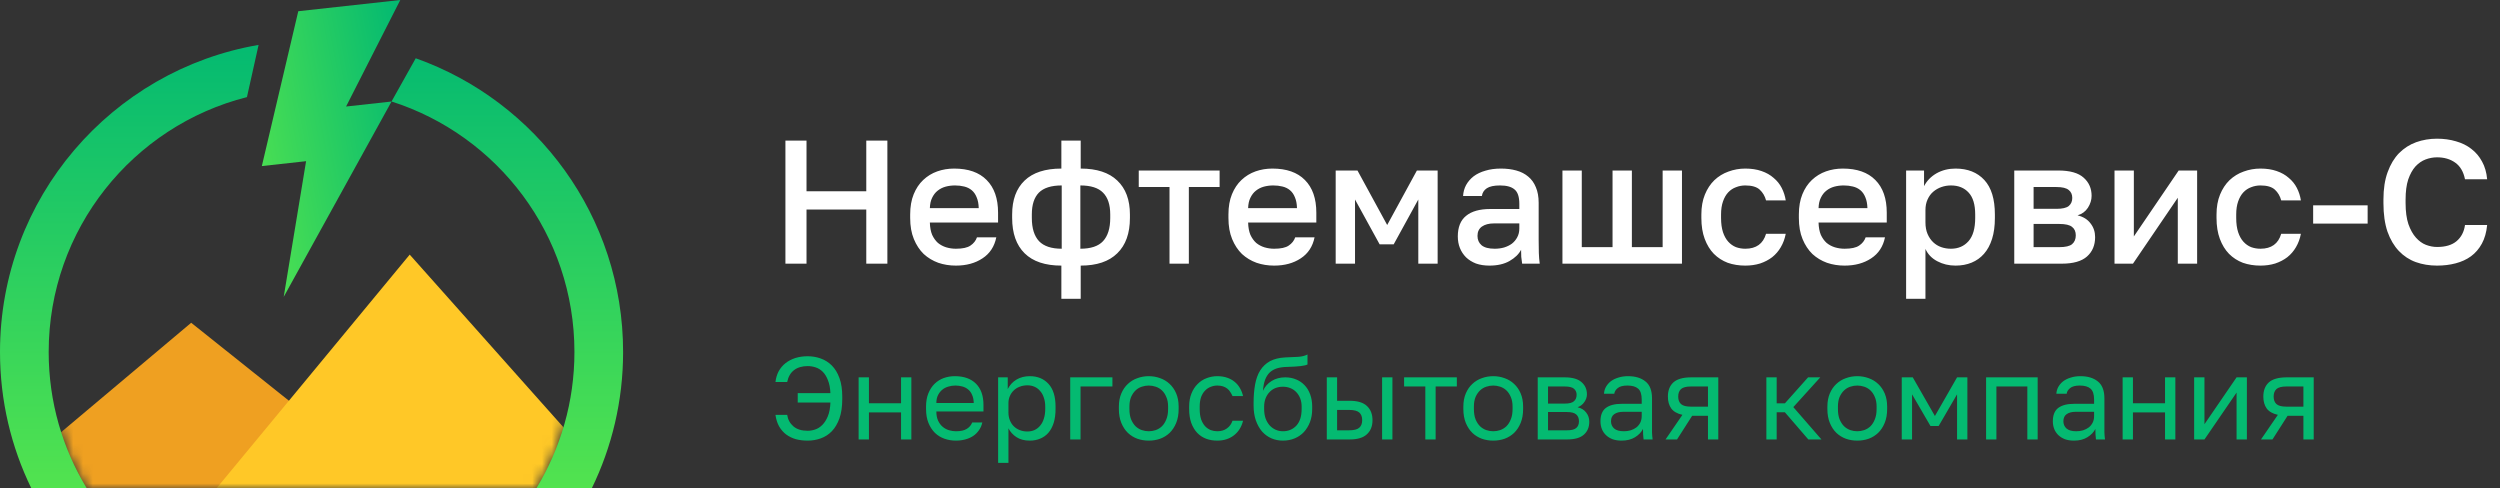 <svg width="256" height="50" viewBox="0 0 256 50" fill="none" xmlns="http://www.w3.org/2000/svg">
<rect x="0" y="0" width="256" height="50" fill="#333333" stroke="none"/>
<mask id="mask0_62_184" style="mask-type:alpha" maskUnits="userSpaceOnUse" x="4" y="9" width="55" height="41">
<path fill-rule="evenodd" clip-rule="evenodd" d="M54.925 50C57.398 45.93 58.822 41.153 58.822 36.042C58.822 21.176 46.77 9.124 31.903 9.124C17.037 9.124 4.985 21.176 4.985 36.042C4.985 41.153 6.409 45.93 8.882 50H54.925Z" fill="#D9D9D9"/>
</mask>
<g mask="url(#mask0_62_184)">
<path d="M19.577 33.051L0.997 48.68V52.991L41.873 50.835L19.577 33.051Z" fill="#EFA021"/>
<path d="M41.954 26.073L20.936 51.495L36.026 59.97L60.816 47.258L41.954 26.073Z" fill="#FFC827"/>
</g>
<path fill-rule="evenodd" clip-rule="evenodd" d="M40.092 10.392C50.955 13.857 58.822 24.031 58.822 36.042C58.822 41.153 57.398 45.93 54.925 50H60.599C62.654 45.784 63.806 41.048 63.806 36.042C63.806 22.164 54.945 10.355 42.571 5.966L40.092 10.392ZM26.479 4.598C11.443 7.174 0 20.272 0 36.042C0 41.048 1.153 45.784 3.207 50H8.882C6.409 45.93 4.985 41.153 4.985 36.042C4.985 23.459 13.619 12.892 25.287 9.943L26.479 4.598Z" fill="url(#paint0_linear_62_184)"/>
<path d="M40.989 6.64968e-07L30.544 1.149L26.812 17.005L31.343 16.506L29.051 30.401L40.095 10.395L35.439 10.907L40.989 6.64968e-07Z" fill="url(#paint1_linear_62_184)"/>
<path d="M80.427 14.4H82.587V19.584H88.707V14.4H90.867V27H88.707V21.456H82.587V27H80.427V14.4ZM97.882 27.198C97.246 27.198 96.646 27.102 96.082 26.91C95.518 26.706 95.02 26.406 94.588 26.01C94.168 25.602 93.832 25.092 93.58 24.48C93.328 23.868 93.202 23.148 93.202 22.32V21.96C93.202 21.168 93.322 20.478 93.562 19.89C93.802 19.302 94.126 18.816 94.534 18.432C94.954 18.036 95.434 17.742 95.974 17.55C96.514 17.358 97.09 17.262 97.702 17.262C99.154 17.262 100.264 17.652 101.032 18.432C101.812 19.212 102.202 20.328 102.202 21.78V22.788H95.218C95.23 23.28 95.308 23.7 95.452 24.048C95.608 24.384 95.806 24.66 96.046 24.876C96.298 25.08 96.58 25.23 96.892 25.326C97.216 25.422 97.546 25.47 97.882 25.47C98.566 25.47 99.064 25.362 99.376 25.146C99.7 24.93 99.922 24.648 100.042 24.3H102.022C101.83 25.248 101.356 25.968 100.6 26.46C99.856 26.952 98.95 27.198 97.882 27.198ZM97.792 18.99C97.456 18.99 97.132 19.032 96.82 19.116C96.52 19.2 96.25 19.338 96.01 19.53C95.782 19.71 95.596 19.95 95.452 20.25C95.308 20.538 95.23 20.892 95.218 21.312H100.222C100.21 20.868 100.138 20.496 100.006 20.196C99.886 19.896 99.718 19.656 99.502 19.476C99.286 19.296 99.028 19.17 98.728 19.098C98.44 19.026 98.128 18.99 97.792 18.99ZM108.684 27.198C107.028 27.198 105.774 26.778 104.922 25.938C104.07 25.098 103.644 23.892 103.644 22.32V21.96C103.644 20.46 104.07 19.302 104.922 18.486C105.774 17.67 107.028 17.262 108.684 17.262V14.4H110.664V17.262C112.308 17.262 113.556 17.67 114.408 18.486C115.272 19.302 115.704 20.46 115.704 21.96V22.32C115.704 23.892 115.272 25.098 114.408 25.938C113.556 26.778 112.308 27.198 110.664 27.198V30.6H108.684V27.198ZM113.688 21.96C113.688 20.964 113.442 20.22 112.95 19.728C112.47 19.236 111.696 18.99 110.628 18.99V25.47C111.696 25.47 112.47 25.212 112.95 24.696C113.442 24.168 113.688 23.376 113.688 22.32V21.96ZM105.66 22.32C105.66 23.376 105.906 24.168 106.398 24.696C106.89 25.212 107.664 25.47 108.72 25.47V18.99C107.652 18.99 106.872 19.236 106.38 19.728C105.9 20.22 105.66 20.958 105.66 21.942V22.32ZM119.758 19.152H116.608V17.46H124.888V19.152H121.738V27H119.758V19.152ZM130.472 27.198C129.836 27.198 129.236 27.102 128.672 26.91C128.108 26.706 127.61 26.406 127.178 26.01C126.758 25.602 126.422 25.092 126.17 24.48C125.918 23.868 125.792 23.148 125.792 22.32V21.96C125.792 21.168 125.912 20.478 126.152 19.89C126.392 19.302 126.716 18.816 127.124 18.432C127.544 18.036 128.024 17.742 128.564 17.55C129.104 17.358 129.68 17.262 130.292 17.262C131.744 17.262 132.854 17.652 133.622 18.432C134.402 19.212 134.792 20.328 134.792 21.78V22.788H127.808C127.82 23.28 127.898 23.7 128.042 24.048C128.198 24.384 128.396 24.66 128.636 24.876C128.888 25.08 129.17 25.23 129.482 25.326C129.806 25.422 130.136 25.47 130.472 25.47C131.156 25.47 131.654 25.362 131.966 25.146C132.29 24.93 132.512 24.648 132.632 24.3H134.612C134.42 25.248 133.946 25.968 133.19 26.46C132.446 26.952 131.54 27.198 130.472 27.198ZM130.382 18.99C130.046 18.99 129.722 19.032 129.41 19.116C129.11 19.2 128.84 19.338 128.6 19.53C128.372 19.71 128.186 19.95 128.042 20.25C127.898 20.538 127.82 20.892 127.808 21.312H132.812C132.8 20.868 132.728 20.496 132.596 20.196C132.476 19.896 132.308 19.656 132.092 19.476C131.876 19.296 131.618 19.17 131.318 19.098C131.03 19.026 130.718 18.99 130.382 18.99ZM136.774 17.46H139.006L142.048 23.04L145.09 17.46H147.214V27H145.234V20.43L142.714 25.02H141.274L138.754 20.43V27H136.774V17.46ZM152.519 27.198C152.003 27.198 151.541 27.126 151.133 26.982C150.737 26.826 150.401 26.616 150.125 26.352C149.849 26.076 149.639 25.758 149.495 25.398C149.351 25.038 149.279 24.642 149.279 24.21C149.279 23.262 149.561 22.56 150.125 22.104C150.689 21.636 151.517 21.402 152.609 21.402H155.579V20.88C155.579 20.16 155.417 19.668 155.093 19.404C154.781 19.128 154.283 18.99 153.599 18.99C152.987 18.99 152.537 19.086 152.249 19.278C151.961 19.47 151.793 19.734 151.745 20.07H149.819C149.843 19.662 149.945 19.29 150.125 18.954C150.317 18.606 150.575 18.306 150.899 18.054C151.235 17.802 151.637 17.61 152.105 17.478C152.573 17.334 153.101 17.262 153.689 17.262C154.277 17.262 154.805 17.328 155.273 17.46C155.753 17.592 156.161 17.802 156.497 18.09C156.833 18.366 157.091 18.726 157.271 19.17C157.463 19.614 157.559 20.148 157.559 20.772V24.57C157.559 25.074 157.565 25.518 157.577 25.902C157.589 26.274 157.619 26.64 157.667 27H155.867C155.831 26.724 155.801 26.49 155.777 26.298C155.765 26.106 155.759 25.866 155.759 25.578C155.531 26.022 155.135 26.406 154.571 26.73C154.019 27.042 153.335 27.198 152.519 27.198ZM153.059 25.47C153.395 25.47 153.713 25.428 154.013 25.344C154.325 25.248 154.595 25.116 154.823 24.948C155.051 24.768 155.231 24.552 155.363 24.3C155.507 24.036 155.579 23.736 155.579 23.4V22.878H152.969C152.465 22.878 152.057 22.986 151.745 23.202C151.445 23.418 151.295 23.736 151.295 24.156C151.295 24.552 151.433 24.87 151.709 25.11C151.997 25.35 152.447 25.47 153.059 25.47ZM159.994 17.46H161.974V25.308H165.124V17.46H167.104V25.308H170.254V17.46H172.234V27H159.994V17.46ZM178.72 27.198C178.072 27.198 177.472 27.102 176.92 26.91C176.38 26.706 175.906 26.4 175.498 25.992C175.102 25.584 174.79 25.074 174.562 24.462C174.334 23.85 174.22 23.136 174.22 22.32V21.96C174.22 21.192 174.34 20.514 174.58 19.926C174.82 19.338 175.144 18.846 175.552 18.45C175.972 18.054 176.452 17.76 176.992 17.568C177.544 17.364 178.12 17.262 178.72 17.262C179.344 17.262 179.896 17.346 180.376 17.514C180.868 17.682 181.282 17.916 181.618 18.216C181.966 18.504 182.242 18.846 182.446 19.242C182.65 19.638 182.788 20.064 182.86 20.52H180.844C180.724 20.076 180.508 19.71 180.196 19.422C179.884 19.134 179.392 18.99 178.72 18.99C178.384 18.99 178.066 19.05 177.766 19.17C177.466 19.278 177.202 19.452 176.974 19.692C176.746 19.932 176.566 20.244 176.434 20.628C176.302 21 176.236 21.444 176.236 21.96V22.32C176.236 22.884 176.302 23.37 176.434 23.778C176.566 24.174 176.746 24.498 176.974 24.75C177.202 25.002 177.466 25.188 177.766 25.308C178.066 25.416 178.384 25.47 178.72 25.47C179.836 25.47 180.544 24.96 180.844 23.94H182.86C182.764 24.444 182.596 24.9 182.356 25.308C182.128 25.704 181.834 26.046 181.474 26.334C181.114 26.61 180.7 26.826 180.232 26.982C179.764 27.126 179.26 27.198 178.72 27.198ZM188.884 27.198C188.248 27.198 187.648 27.102 187.084 26.91C186.52 26.706 186.022 26.406 185.59 26.01C185.17 25.602 184.834 25.092 184.582 24.48C184.33 23.868 184.204 23.148 184.204 22.32V21.96C184.204 21.168 184.324 20.478 184.564 19.89C184.804 19.302 185.128 18.816 185.536 18.432C185.956 18.036 186.436 17.742 186.976 17.55C187.516 17.358 188.092 17.262 188.704 17.262C190.156 17.262 191.266 17.652 192.034 18.432C192.814 19.212 193.204 20.328 193.204 21.78V22.788H186.22C186.232 23.28 186.31 23.7 186.454 24.048C186.61 24.384 186.808 24.66 187.048 24.876C187.3 25.08 187.582 25.23 187.894 25.326C188.218 25.422 188.548 25.47 188.884 25.47C189.568 25.47 190.066 25.362 190.378 25.146C190.702 24.93 190.924 24.648 191.044 24.3H193.024C192.832 25.248 192.358 25.968 191.602 26.46C190.858 26.952 189.952 27.198 188.884 27.198ZM188.794 18.99C188.458 18.99 188.134 19.032 187.822 19.116C187.522 19.2 187.252 19.338 187.012 19.53C186.784 19.71 186.598 19.95 186.454 20.25C186.31 20.538 186.232 20.892 186.22 21.312H191.224C191.212 20.868 191.14 20.496 191.008 20.196C190.888 19.896 190.72 19.656 190.504 19.476C190.288 19.296 190.03 19.17 189.73 19.098C189.442 19.026 189.13 18.99 188.794 18.99ZM195.186 17.46H197.022V19.062C197.31 18.51 197.736 18.072 198.3 17.748C198.876 17.424 199.524 17.262 200.244 17.262C201.492 17.262 202.476 17.652 203.196 18.432C203.916 19.212 204.276 20.388 204.276 21.96V22.32C204.276 23.136 204.18 23.85 203.988 24.462C203.796 25.074 203.52 25.584 203.16 25.992C202.812 26.388 202.392 26.688 201.9 26.892C201.408 27.096 200.856 27.198 200.244 27.198C199.56 27.198 198.936 27.048 198.372 26.748C197.808 26.448 197.406 26.028 197.166 25.488V30.6H195.186V17.46ZM199.776 25.47C200.52 25.47 201.12 25.212 201.576 24.696C202.032 24.18 202.26 23.388 202.26 22.32V21.96C202.26 20.952 202.038 20.208 201.594 19.728C201.15 19.236 200.544 18.99 199.776 18.99C199.44 18.99 199.116 19.044 198.804 19.152C198.492 19.26 198.21 19.422 197.958 19.638C197.718 19.842 197.526 20.106 197.382 20.43C197.238 20.742 197.166 21.102 197.166 21.51V22.77C197.166 23.226 197.238 23.622 197.382 23.958C197.526 24.294 197.718 24.576 197.958 24.804C198.198 25.032 198.474 25.2 198.786 25.308C199.098 25.416 199.428 25.47 199.776 25.47ZM206.26 17.46H210.76C211.96 17.46 212.83 17.706 213.37 18.198C213.91 18.678 214.18 19.296 214.18 20.052C214.18 20.472 214.054 20.88 213.802 21.276C213.55 21.66 213.196 21.918 212.74 22.05C213.328 22.194 213.772 22.47 214.072 22.878C214.384 23.274 214.54 23.742 214.54 24.282C214.54 25.11 214.264 25.77 213.712 26.262C213.16 26.754 212.296 27 211.12 27H206.26V17.46ZM210.85 25.308C211.498 25.308 211.942 25.206 212.182 25.002C212.434 24.786 212.56 24.486 212.56 24.102C212.56 23.718 212.434 23.43 212.182 23.238C211.942 23.034 211.498 22.932 210.85 22.932H208.24V25.308H210.85ZM210.58 21.384C211.18 21.384 211.6 21.288 211.84 21.096C212.08 20.892 212.2 20.616 212.2 20.268C212.2 19.92 212.08 19.65 211.84 19.458C211.6 19.254 211.18 19.152 210.58 19.152H208.24V21.384H210.58ZM216.526 17.46H218.506V24.21L223.096 17.46H224.986V27H223.006V20.25L218.416 27H216.526V17.46ZM231.472 27.198C230.824 27.198 230.224 27.102 229.672 26.91C229.132 26.706 228.658 26.4 228.25 25.992C227.854 25.584 227.542 25.074 227.314 24.462C227.086 23.85 226.972 23.136 226.972 22.32V21.96C226.972 21.192 227.092 20.514 227.332 19.926C227.572 19.338 227.896 18.846 228.304 18.45C228.724 18.054 229.204 17.76 229.744 17.568C230.296 17.364 230.872 17.262 231.472 17.262C232.096 17.262 232.648 17.346 233.128 17.514C233.62 17.682 234.034 17.916 234.37 18.216C234.718 18.504 234.994 18.846 235.198 19.242C235.402 19.638 235.54 20.064 235.612 20.52H233.596C233.476 20.076 233.26 19.71 232.948 19.422C232.636 19.134 232.144 18.99 231.472 18.99C231.136 18.99 230.818 19.05 230.518 19.17C230.218 19.278 229.954 19.452 229.726 19.692C229.498 19.932 229.318 20.244 229.186 20.628C229.054 21 228.988 21.444 228.988 21.96V22.32C228.988 22.884 229.054 23.37 229.186 23.778C229.318 24.174 229.498 24.498 229.726 24.75C229.954 25.002 230.218 25.188 230.518 25.308C230.818 25.416 231.136 25.47 231.472 25.47C232.588 25.47 233.296 24.96 233.596 23.94H235.612C235.516 24.444 235.348 24.9 235.108 25.308C234.88 25.704 234.586 26.046 234.226 26.334C233.866 26.61 233.452 26.826 232.984 26.982C232.516 27.126 232.012 27.198 231.472 27.198ZM236.866 21.024H242.446V22.896H236.866V21.024ZM249.554 27.198C248.774 27.198 248.048 27.078 247.376 26.838C246.716 26.598 246.14 26.22 245.648 25.704C245.156 25.188 244.766 24.528 244.478 23.724C244.202 22.908 244.064 21.93 244.064 20.79V20.43C244.064 19.338 244.208 18.402 244.496 17.622C244.784 16.83 245.174 16.182 245.666 15.678C246.17 15.174 246.752 14.802 247.412 14.562C248.084 14.322 248.798 14.202 249.554 14.202C250.25 14.202 250.898 14.292 251.498 14.472C252.098 14.64 252.62 14.898 253.064 15.246C253.52 15.594 253.886 16.026 254.162 16.542C254.45 17.058 254.624 17.664 254.684 18.36H252.416C252.26 17.58 251.924 17.01 251.408 16.65C250.904 16.29 250.286 16.11 249.554 16.11C249.158 16.11 248.768 16.182 248.384 16.326C248 16.47 247.652 16.71 247.34 17.046C247.04 17.382 246.794 17.826 246.602 18.378C246.422 18.93 246.332 19.614 246.332 20.43V20.79C246.332 21.654 246.428 22.374 246.62 22.95C246.824 23.526 247.082 23.988 247.394 24.336C247.706 24.684 248.048 24.93 248.42 25.074C248.804 25.218 249.182 25.29 249.554 25.29C250.418 25.29 251.084 25.092 251.552 24.696C252.032 24.288 252.32 23.736 252.416 23.04H254.684C254.612 23.784 254.432 24.42 254.144 24.948C253.856 25.476 253.484 25.908 253.028 26.244C252.584 26.568 252.062 26.808 251.462 26.964C250.874 27.12 250.238 27.198 249.554 27.198Z" fill="white"/>
<path d="M82.707 45.12C82.283 45.12 81.883 45.072 81.507 44.976C81.139 44.872 80.807 44.712 80.511 44.496C80.223 44.28 79.983 44.008 79.791 43.68C79.599 43.344 79.471 42.944 79.407 42.48H80.607C80.679 42.96 80.891 43.352 81.243 43.656C81.595 43.96 82.083 44.112 82.707 44.112C82.955 44.112 83.211 44.068 83.475 43.98C83.739 43.892 83.983 43.736 84.207 43.512C84.431 43.288 84.619 42.992 84.771 42.624C84.923 42.256 85.011 41.788 85.035 41.22H81.687V40.26H85.035C85.011 39.732 84.927 39.292 84.783 38.94C84.647 38.58 84.471 38.292 84.255 38.076C84.039 37.86 83.795 37.708 83.523 37.62C83.259 37.532 82.987 37.488 82.707 37.488C82.139 37.488 81.675 37.624 81.315 37.896C80.955 38.168 80.719 38.576 80.607 39.12H79.407C79.455 38.704 79.567 38.332 79.743 38.004C79.927 37.676 80.163 37.4 80.451 37.176C80.739 36.952 81.071 36.78 81.447 36.66C81.831 36.54 82.251 36.48 82.707 36.48C83.171 36.48 83.615 36.556 84.039 36.708C84.471 36.86 84.851 37.1 85.179 37.428C85.507 37.756 85.767 38.184 85.959 38.712C86.151 39.24 86.247 39.876 86.247 40.62V40.86C86.247 41.636 86.151 42.296 85.959 42.84C85.767 43.376 85.507 43.816 85.179 44.16C84.851 44.496 84.471 44.74 84.039 44.892C83.615 45.044 83.171 45.12 82.707 45.12ZM87.923 38.64H88.979V41.292H92.267V38.64H93.323V45H92.267V42.228H88.979V45H87.923V38.64ZM97.887 45.12C97.479 45.12 97.091 45.056 96.723 44.928C96.355 44.8 96.031 44.604 95.751 44.34C95.471 44.068 95.247 43.728 95.079 43.32C94.911 42.912 94.827 42.432 94.827 41.88V41.64C94.827 41.112 94.907 40.656 95.067 40.272C95.227 39.88 95.439 39.556 95.703 39.3C95.975 39.036 96.287 38.84 96.639 38.712C96.999 38.584 97.375 38.52 97.767 38.52C98.703 38.52 99.427 38.776 99.939 39.288C100.451 39.8 100.707 40.524 100.707 41.46V42.132H95.883C95.883 42.508 95.943 42.824 96.063 43.08C96.183 43.336 96.339 43.544 96.531 43.704C96.723 43.864 96.935 43.98 97.167 44.052C97.407 44.124 97.647 44.16 97.887 44.16C98.367 44.16 98.735 44.08 98.991 43.92C99.255 43.76 99.443 43.54 99.555 43.26H100.587C100.523 43.564 100.407 43.832 100.239 44.064C100.079 44.296 99.879 44.492 99.639 44.652C99.407 44.804 99.139 44.92 98.835 45C98.539 45.08 98.223 45.12 97.887 45.12ZM97.827 39.48C97.579 39.48 97.339 39.516 97.107 39.588C96.875 39.652 96.667 39.76 96.483 39.912C96.307 40.056 96.163 40.24 96.051 40.464C95.939 40.688 95.883 40.956 95.883 41.268H99.711C99.703 40.94 99.647 40.664 99.543 40.44C99.447 40.208 99.315 40.024 99.147 39.888C98.979 39.744 98.779 39.64 98.547 39.576C98.323 39.512 98.083 39.48 97.827 39.48ZM102.208 38.64H103.192V39.84C103.408 39.416 103.708 39.092 104.092 38.868C104.484 38.636 104.936 38.52 105.448 38.52C106.248 38.52 106.888 38.784 107.368 39.312C107.848 39.832 108.088 40.608 108.088 41.64V41.88C108.088 42.424 108.024 42.9 107.896 43.308C107.768 43.708 107.588 44.044 107.356 44.316C107.124 44.58 106.844 44.78 106.516 44.916C106.196 45.052 105.84 45.12 105.448 45.12C104.904 45.12 104.448 45 104.08 44.76C103.72 44.52 103.448 44.22 103.264 43.86V47.4H102.208V38.64ZM105.208 44.184C105.464 44.184 105.704 44.136 105.928 44.04C106.152 43.936 106.344 43.788 106.504 43.596C106.672 43.404 106.8 43.164 106.888 42.876C106.984 42.588 107.032 42.256 107.032 41.88V41.64C107.032 41.296 106.984 40.988 106.888 40.716C106.8 40.444 106.672 40.216 106.504 40.032C106.344 39.84 106.152 39.696 105.928 39.6C105.704 39.504 105.464 39.456 105.208 39.456C104.92 39.456 104.656 39.504 104.416 39.6C104.176 39.688 103.972 39.816 103.804 39.984C103.636 40.144 103.504 40.336 103.408 40.56C103.312 40.784 103.264 41.024 103.264 41.28V42.24C103.264 42.528 103.312 42.792 103.408 43.032C103.504 43.272 103.636 43.476 103.804 43.644C103.972 43.812 104.176 43.944 104.416 44.04C104.656 44.136 104.92 44.184 105.208 44.184ZM109.591 38.64H113.911V39.576H110.647V45H109.591V38.64ZM117.633 45.12C117.225 45.12 116.837 45.056 116.469 44.928C116.101 44.792 115.777 44.592 115.497 44.328C115.217 44.056 114.993 43.716 114.825 43.308C114.657 42.9 114.573 42.424 114.573 41.88V41.64C114.573 41.128 114.657 40.676 114.825 40.284C114.993 39.892 115.217 39.568 115.497 39.312C115.777 39.048 116.101 38.852 116.469 38.724C116.837 38.588 117.225 38.52 117.633 38.52C118.041 38.52 118.429 38.588 118.797 38.724C119.165 38.852 119.489 39.048 119.769 39.312C120.049 39.568 120.273 39.892 120.441 40.284C120.609 40.676 120.693 41.128 120.693 41.64V41.88C120.693 42.424 120.609 42.9 120.441 43.308C120.273 43.716 120.049 44.056 119.769 44.328C119.489 44.592 119.165 44.792 118.797 44.928C118.429 45.056 118.041 45.12 117.633 45.12ZM117.633 44.16C117.873 44.16 118.113 44.12 118.353 44.04C118.593 43.952 118.805 43.82 118.989 43.644C119.173 43.46 119.321 43.224 119.433 42.936C119.553 42.648 119.613 42.296 119.613 41.88V41.64C119.613 41.256 119.553 40.928 119.433 40.656C119.321 40.384 119.173 40.16 118.989 39.984C118.805 39.808 118.593 39.68 118.353 39.6C118.113 39.52 117.873 39.48 117.633 39.48C117.393 39.48 117.153 39.52 116.913 39.6C116.673 39.68 116.461 39.808 116.277 39.984C116.093 40.16 115.941 40.384 115.821 40.656C115.709 40.928 115.653 41.256 115.653 41.64V41.88C115.653 42.296 115.709 42.648 115.821 42.936C115.941 43.224 116.093 43.46 116.277 43.644C116.461 43.82 116.673 43.952 116.913 44.04C117.153 44.12 117.393 44.16 117.633 44.16ZM124.649 45.12C124.241 45.12 123.861 45.056 123.509 44.928C123.157 44.792 122.853 44.592 122.597 44.328C122.341 44.056 122.137 43.716 121.985 43.308C121.841 42.9 121.769 42.424 121.769 41.88V41.64C121.769 41.128 121.849 40.676 122.009 40.284C122.169 39.892 122.381 39.568 122.645 39.312C122.909 39.048 123.213 38.852 123.557 38.724C123.909 38.588 124.273 38.52 124.649 38.52C125.025 38.52 125.361 38.572 125.657 38.676C125.961 38.78 126.221 38.924 126.437 39.108C126.661 39.292 126.841 39.508 126.977 39.756C127.121 40.004 127.225 40.272 127.289 40.56H126.209C126.145 40.408 126.069 40.268 125.981 40.14C125.901 40.004 125.797 39.888 125.669 39.792C125.549 39.696 125.405 39.62 125.237 39.564C125.069 39.508 124.873 39.48 124.649 39.48C124.417 39.48 124.193 39.524 123.977 39.612C123.761 39.692 123.569 39.82 123.401 39.996C123.233 40.164 123.097 40.384 122.993 40.656C122.897 40.928 122.849 41.256 122.849 41.64V41.88C122.849 42.288 122.897 42.64 122.993 42.936C123.097 43.224 123.233 43.46 123.401 43.644C123.569 43.82 123.761 43.952 123.977 44.04C124.193 44.12 124.417 44.16 124.649 44.16C125.041 44.16 125.369 44.064 125.633 43.872C125.905 43.68 126.097 43.416 126.209 43.08H127.289C127.137 43.712 126.825 44.212 126.353 44.58C125.881 44.94 125.313 45.12 124.649 45.12ZM131.368 45.12C130.944 45.12 130.548 45.04 130.18 44.88C129.82 44.72 129.504 44.488 129.232 44.184C128.968 43.872 128.756 43.492 128.596 43.044C128.444 42.596 128.368 42.088 128.368 41.52V41.28C128.368 40.56 128.42 39.92 128.524 39.36C128.628 38.792 128.804 38.312 129.052 37.92C129.308 37.52 129.64 37.208 130.048 36.984C130.464 36.76 130.984 36.632 131.608 36.6C132.112 36.576 132.552 36.556 132.928 36.54C133.304 36.516 133.624 36.436 133.888 36.3V37.32C133.76 37.392 133.524 37.448 133.18 37.488C132.844 37.528 132.38 37.556 131.788 37.572C131.404 37.58 131.064 37.628 130.768 37.716C130.48 37.804 130.232 37.944 130.024 38.136C129.824 38.328 129.664 38.58 129.544 38.892C129.432 39.196 129.36 39.572 129.328 40.02C129.52 39.596 129.816 39.26 130.216 39.012C130.616 38.764 131.08 38.64 131.608 38.64C132.016 38.64 132.388 38.712 132.724 38.856C133.06 38.992 133.348 39.188 133.588 39.444C133.836 39.7 134.028 40.016 134.164 40.392C134.3 40.76 134.368 41.176 134.368 41.64V41.88C134.368 42.376 134.292 42.824 134.14 43.224C133.988 43.616 133.78 43.956 133.516 44.244C133.252 44.524 132.936 44.74 132.568 44.892C132.2 45.044 131.8 45.12 131.368 45.12ZM131.368 44.16C131.928 44.16 132.388 43.968 132.748 43.584C133.108 43.192 133.288 42.624 133.288 41.88V41.64C133.288 41.328 133.24 41.048 133.144 40.8C133.048 40.552 132.916 40.34 132.748 40.164C132.58 39.98 132.376 39.84 132.136 39.744C131.904 39.648 131.648 39.6 131.368 39.6C131.088 39.6 130.828 39.648 130.588 39.744C130.356 39.84 130.156 39.98 129.988 40.164C129.82 40.34 129.688 40.552 129.592 40.8C129.496 41.048 129.448 41.328 129.448 41.64V41.88C129.448 42.232 129.496 42.552 129.592 42.84C129.696 43.12 129.836 43.36 130.012 43.56C130.188 43.752 130.392 43.9 130.624 44.004C130.856 44.108 131.104 44.16 131.368 44.16ZM135.864 38.64H136.92V41.04H138.204C139.004 41.04 139.592 41.216 139.968 41.568C140.352 41.92 140.544 42.408 140.544 43.032C140.544 43.64 140.352 44.12 139.968 44.472C139.592 44.824 139.004 45 138.204 45H135.864V38.64ZM138.144 44.064C138.64 44.064 138.988 43.976 139.188 43.8C139.388 43.624 139.488 43.364 139.488 43.02C139.488 42.676 139.388 42.416 139.188 42.24C138.988 42.064 138.64 41.976 138.144 41.976H136.92V44.064H138.144ZM141.528 38.64H142.584V45H141.528V38.64ZM145.953 39.576H143.781V38.64H149.181V39.576H147.009V45H145.953V39.576ZM152.907 45.12C152.499 45.12 152.111 45.056 151.743 44.928C151.375 44.792 151.051 44.592 150.771 44.328C150.491 44.056 150.267 43.716 150.099 43.308C149.931 42.9 149.847 42.424 149.847 41.88V41.64C149.847 41.128 149.931 40.676 150.099 40.284C150.267 39.892 150.491 39.568 150.771 39.312C151.051 39.048 151.375 38.852 151.743 38.724C152.111 38.588 152.499 38.52 152.907 38.52C153.315 38.52 153.703 38.588 154.071 38.724C154.439 38.852 154.763 39.048 155.043 39.312C155.323 39.568 155.547 39.892 155.715 40.284C155.883 40.676 155.967 41.128 155.967 41.64V41.88C155.967 42.424 155.883 42.9 155.715 43.308C155.547 43.716 155.323 44.056 155.043 44.328C154.763 44.592 154.439 44.792 154.071 44.928C153.703 45.056 153.315 45.12 152.907 45.12ZM152.907 44.16C153.147 44.16 153.387 44.12 153.627 44.04C153.867 43.952 154.079 43.82 154.263 43.644C154.447 43.46 154.595 43.224 154.707 42.936C154.827 42.648 154.887 42.296 154.887 41.88V41.64C154.887 41.256 154.827 40.928 154.707 40.656C154.595 40.384 154.447 40.16 154.263 39.984C154.079 39.808 153.867 39.68 153.627 39.6C153.387 39.52 153.147 39.48 152.907 39.48C152.667 39.48 152.427 39.52 152.187 39.6C151.947 39.68 151.735 39.808 151.551 39.984C151.367 40.16 151.215 40.384 151.095 40.656C150.983 40.928 150.927 41.256 150.927 41.64V41.88C150.927 42.296 150.983 42.648 151.095 42.936C151.215 43.224 151.367 43.46 151.551 43.644C151.735 43.82 151.947 43.952 152.187 44.04C152.427 44.12 152.667 44.16 152.907 44.16ZM157.462 38.64H160.222C161.006 38.64 161.582 38.804 161.95 39.132C162.318 39.452 162.502 39.868 162.502 40.38C162.502 40.516 162.478 40.656 162.43 40.8C162.382 40.936 162.314 41.064 162.226 41.184C162.146 41.304 162.046 41.408 161.926 41.496C161.814 41.584 161.686 41.652 161.542 41.7C161.934 41.796 162.23 41.98 162.43 42.252C162.638 42.516 162.742 42.828 162.742 43.188C162.742 43.74 162.558 44.18 162.19 44.508C161.822 44.836 161.246 45 160.462 45H157.462V38.64ZM160.462 44.064C160.91 44.064 161.226 43.984 161.41 43.824C161.594 43.664 161.686 43.436 161.686 43.14C161.686 42.836 161.594 42.604 161.41 42.444C161.226 42.276 160.91 42.192 160.462 42.192H158.518V44.064H160.462ZM160.222 41.328C160.678 41.328 160.994 41.248 161.17 41.088C161.354 40.928 161.446 40.708 161.446 40.428C161.446 40.164 161.354 39.956 161.17 39.804C160.994 39.652 160.678 39.576 160.222 39.576H158.518V41.328H160.222ZM166.059 45.12C165.707 45.12 165.395 45.072 165.123 44.976C164.859 44.872 164.635 44.732 164.451 44.556C164.267 44.38 164.127 44.172 164.031 43.932C163.935 43.692 163.887 43.428 163.887 43.14C163.887 42.508 164.071 42.052 164.439 41.772C164.815 41.492 165.351 41.352 166.047 41.352H168.111V40.92C168.111 40.376 167.987 40 167.739 39.792C167.499 39.584 167.135 39.48 166.647 39.48C166.191 39.48 165.859 39.568 165.651 39.744C165.443 39.912 165.327 40.104 165.303 40.32H164.247C164.263 40.064 164.331 39.828 164.451 39.612C164.579 39.388 164.747 39.196 164.955 39.036C165.171 38.876 165.427 38.752 165.723 38.664C166.019 38.568 166.347 38.52 166.707 38.52C167.459 38.52 168.055 38.7 168.495 39.06C168.943 39.412 169.167 39.992 169.167 40.8V43.38C169.167 43.716 169.167 44.012 169.167 44.268C169.175 44.516 169.195 44.76 169.227 45H168.303C168.279 44.816 168.263 44.644 168.255 44.484C168.247 44.316 168.243 44.128 168.243 43.92C168.075 44.256 167.803 44.54 167.427 44.772C167.051 45.004 166.595 45.12 166.059 45.12ZM166.287 44.16C166.535 44.16 166.767 44.128 166.983 44.064C167.207 43.992 167.403 43.892 167.571 43.764C167.739 43.628 167.871 43.464 167.967 43.272C168.063 43.08 168.111 42.856 168.111 42.6V42.168H166.227C165.835 42.168 165.527 42.248 165.303 42.408C165.079 42.56 164.967 42.804 164.967 43.14C164.967 43.436 165.071 43.68 165.279 43.872C165.495 44.064 165.831 44.16 166.287 44.16ZM172.28 42.48C171.752 42.36 171.372 42.144 171.14 41.832C170.908 41.512 170.792 41.104 170.792 40.608C170.792 39.984 170.98 39.5 171.356 39.156C171.74 38.812 172.352 38.64 173.192 38.64H175.952V45H174.896V42.576H173.276L171.728 45H170.552L172.28 42.48ZM171.848 40.608C171.848 40.944 171.944 41.2 172.136 41.376C172.336 41.552 172.668 41.64 173.132 41.64H174.896V39.576H173.132C172.668 39.576 172.336 39.664 172.136 39.84C171.944 40.016 171.848 40.272 171.848 40.608ZM180.876 38.64H181.932V41.304H182.772L185.148 38.64H186.396L183.636 41.688L186.516 45H185.172L182.772 42.216H181.932V45H180.876V38.64ZM190.184 45.12C189.776 45.12 189.388 45.056 189.02 44.928C188.652 44.792 188.328 44.592 188.048 44.328C187.768 44.056 187.544 43.716 187.376 43.308C187.208 42.9 187.124 42.424 187.124 41.88V41.64C187.124 41.128 187.208 40.676 187.376 40.284C187.544 39.892 187.768 39.568 188.048 39.312C188.328 39.048 188.652 38.852 189.02 38.724C189.388 38.588 189.776 38.52 190.184 38.52C190.592 38.52 190.98 38.588 191.348 38.724C191.716 38.852 192.04 39.048 192.32 39.312C192.6 39.568 192.824 39.892 192.992 40.284C193.16 40.676 193.244 41.128 193.244 41.64V41.88C193.244 42.424 193.16 42.9 192.992 43.308C192.824 43.716 192.6 44.056 192.32 44.328C192.04 44.592 191.716 44.792 191.348 44.928C190.98 45.056 190.592 45.12 190.184 45.12ZM190.184 44.16C190.424 44.16 190.664 44.12 190.904 44.04C191.144 43.952 191.356 43.82 191.54 43.644C191.724 43.46 191.872 43.224 191.984 42.936C192.104 42.648 192.164 42.296 192.164 41.88V41.64C192.164 41.256 192.104 40.928 191.984 40.656C191.872 40.384 191.724 40.16 191.54 39.984C191.356 39.808 191.144 39.68 190.904 39.6C190.664 39.52 190.424 39.48 190.184 39.48C189.944 39.48 189.704 39.52 189.464 39.6C189.224 39.68 189.012 39.808 188.828 39.984C188.644 40.16 188.492 40.384 188.372 40.656C188.26 40.928 188.204 41.256 188.204 41.64V41.88C188.204 42.296 188.26 42.648 188.372 42.936C188.492 43.224 188.644 43.46 188.828 43.644C189.012 43.82 189.224 43.952 189.464 44.04C189.704 44.12 189.944 44.16 190.184 44.16ZM194.739 38.64H195.867L198.135 42.6L200.403 38.64H201.459V45H200.403V40.38L198.519 43.62H197.679L195.795 40.38V45H194.739V38.64ZM203.376 38.64H208.656V45H207.6V39.576H204.432V45H203.376V38.64ZM212.383 45.12C212.031 45.12 211.719 45.072 211.447 44.976C211.183 44.872 210.959 44.732 210.775 44.556C210.591 44.38 210.451 44.172 210.355 43.932C210.259 43.692 210.211 43.428 210.211 43.14C210.211 42.508 210.395 42.052 210.763 41.772C211.139 41.492 211.675 41.352 212.371 41.352H214.435V40.92C214.435 40.376 214.311 40 214.063 39.792C213.823 39.584 213.459 39.48 212.971 39.48C212.515 39.48 212.183 39.568 211.975 39.744C211.767 39.912 211.651 40.104 211.627 40.32H210.571C210.587 40.064 210.655 39.828 210.775 39.612C210.903 39.388 211.071 39.196 211.279 39.036C211.495 38.876 211.751 38.752 212.047 38.664C212.343 38.568 212.671 38.52 213.031 38.52C213.783 38.52 214.379 38.7 214.819 39.06C215.267 39.412 215.491 39.992 215.491 40.8V43.38C215.491 43.716 215.491 44.012 215.491 44.268C215.499 44.516 215.519 44.76 215.551 45H214.627C214.603 44.816 214.587 44.644 214.579 44.484C214.571 44.316 214.567 44.128 214.567 43.92C214.399 44.256 214.127 44.54 213.751 44.772C213.375 45.004 212.919 45.12 212.383 45.12ZM212.611 44.16C212.859 44.16 213.091 44.128 213.307 44.064C213.531 43.992 213.727 43.892 213.895 43.764C214.063 43.628 214.195 43.464 214.291 43.272C214.387 43.08 214.435 42.856 214.435 42.6V42.168H212.551C212.159 42.168 211.851 42.248 211.627 42.408C211.403 42.56 211.291 42.804 211.291 43.14C211.291 43.436 211.395 43.68 211.603 43.872C211.819 44.064 212.155 44.16 212.611 44.16ZM217.356 38.64H218.412V41.292H221.7V38.64H222.756V45H221.7V42.228H218.412V45H217.356V38.64ZM224.681 38.64H225.737V43.44L229.025 38.64H230.081V45H229.025V40.2L225.737 45H224.681V38.64ZM233.253 42.48C232.725 42.36 232.345 42.144 232.113 41.832C231.881 41.512 231.765 41.104 231.765 40.608C231.765 39.984 231.953 39.5 232.329 39.156C232.713 38.812 233.325 38.64 234.165 38.64H236.925V45H235.869V42.576H234.249L232.701 45H231.525L233.253 42.48ZM232.821 40.608C232.821 40.944 232.917 41.2 233.109 41.376C233.309 41.552 233.641 41.64 234.105 41.64H235.869V39.576H234.105C233.641 39.576 233.309 39.664 233.109 39.84C232.917 40.016 232.821 40.272 232.821 40.608Z" fill="#04BA71"/>
<defs>
<linearGradient id="paint0_linear_62_184" x1="31.903" y1="4.598" x2="31.903" y2="50" gradientUnits="userSpaceOnUse">
<stop stop-color="#04BA71"/>
<stop offset="1" stop-color="#52E34F"/>
</linearGradient>
<linearGradient id="paint1_linear_62_184" x1="42" y1="8.5" x2="23.5" y2="12" gradientUnits="userSpaceOnUse">
<stop stop-color="#04BA71"/>
<stop offset="1" stop-color="#52E34F"/>
</linearGradient>
</defs>
</svg>
